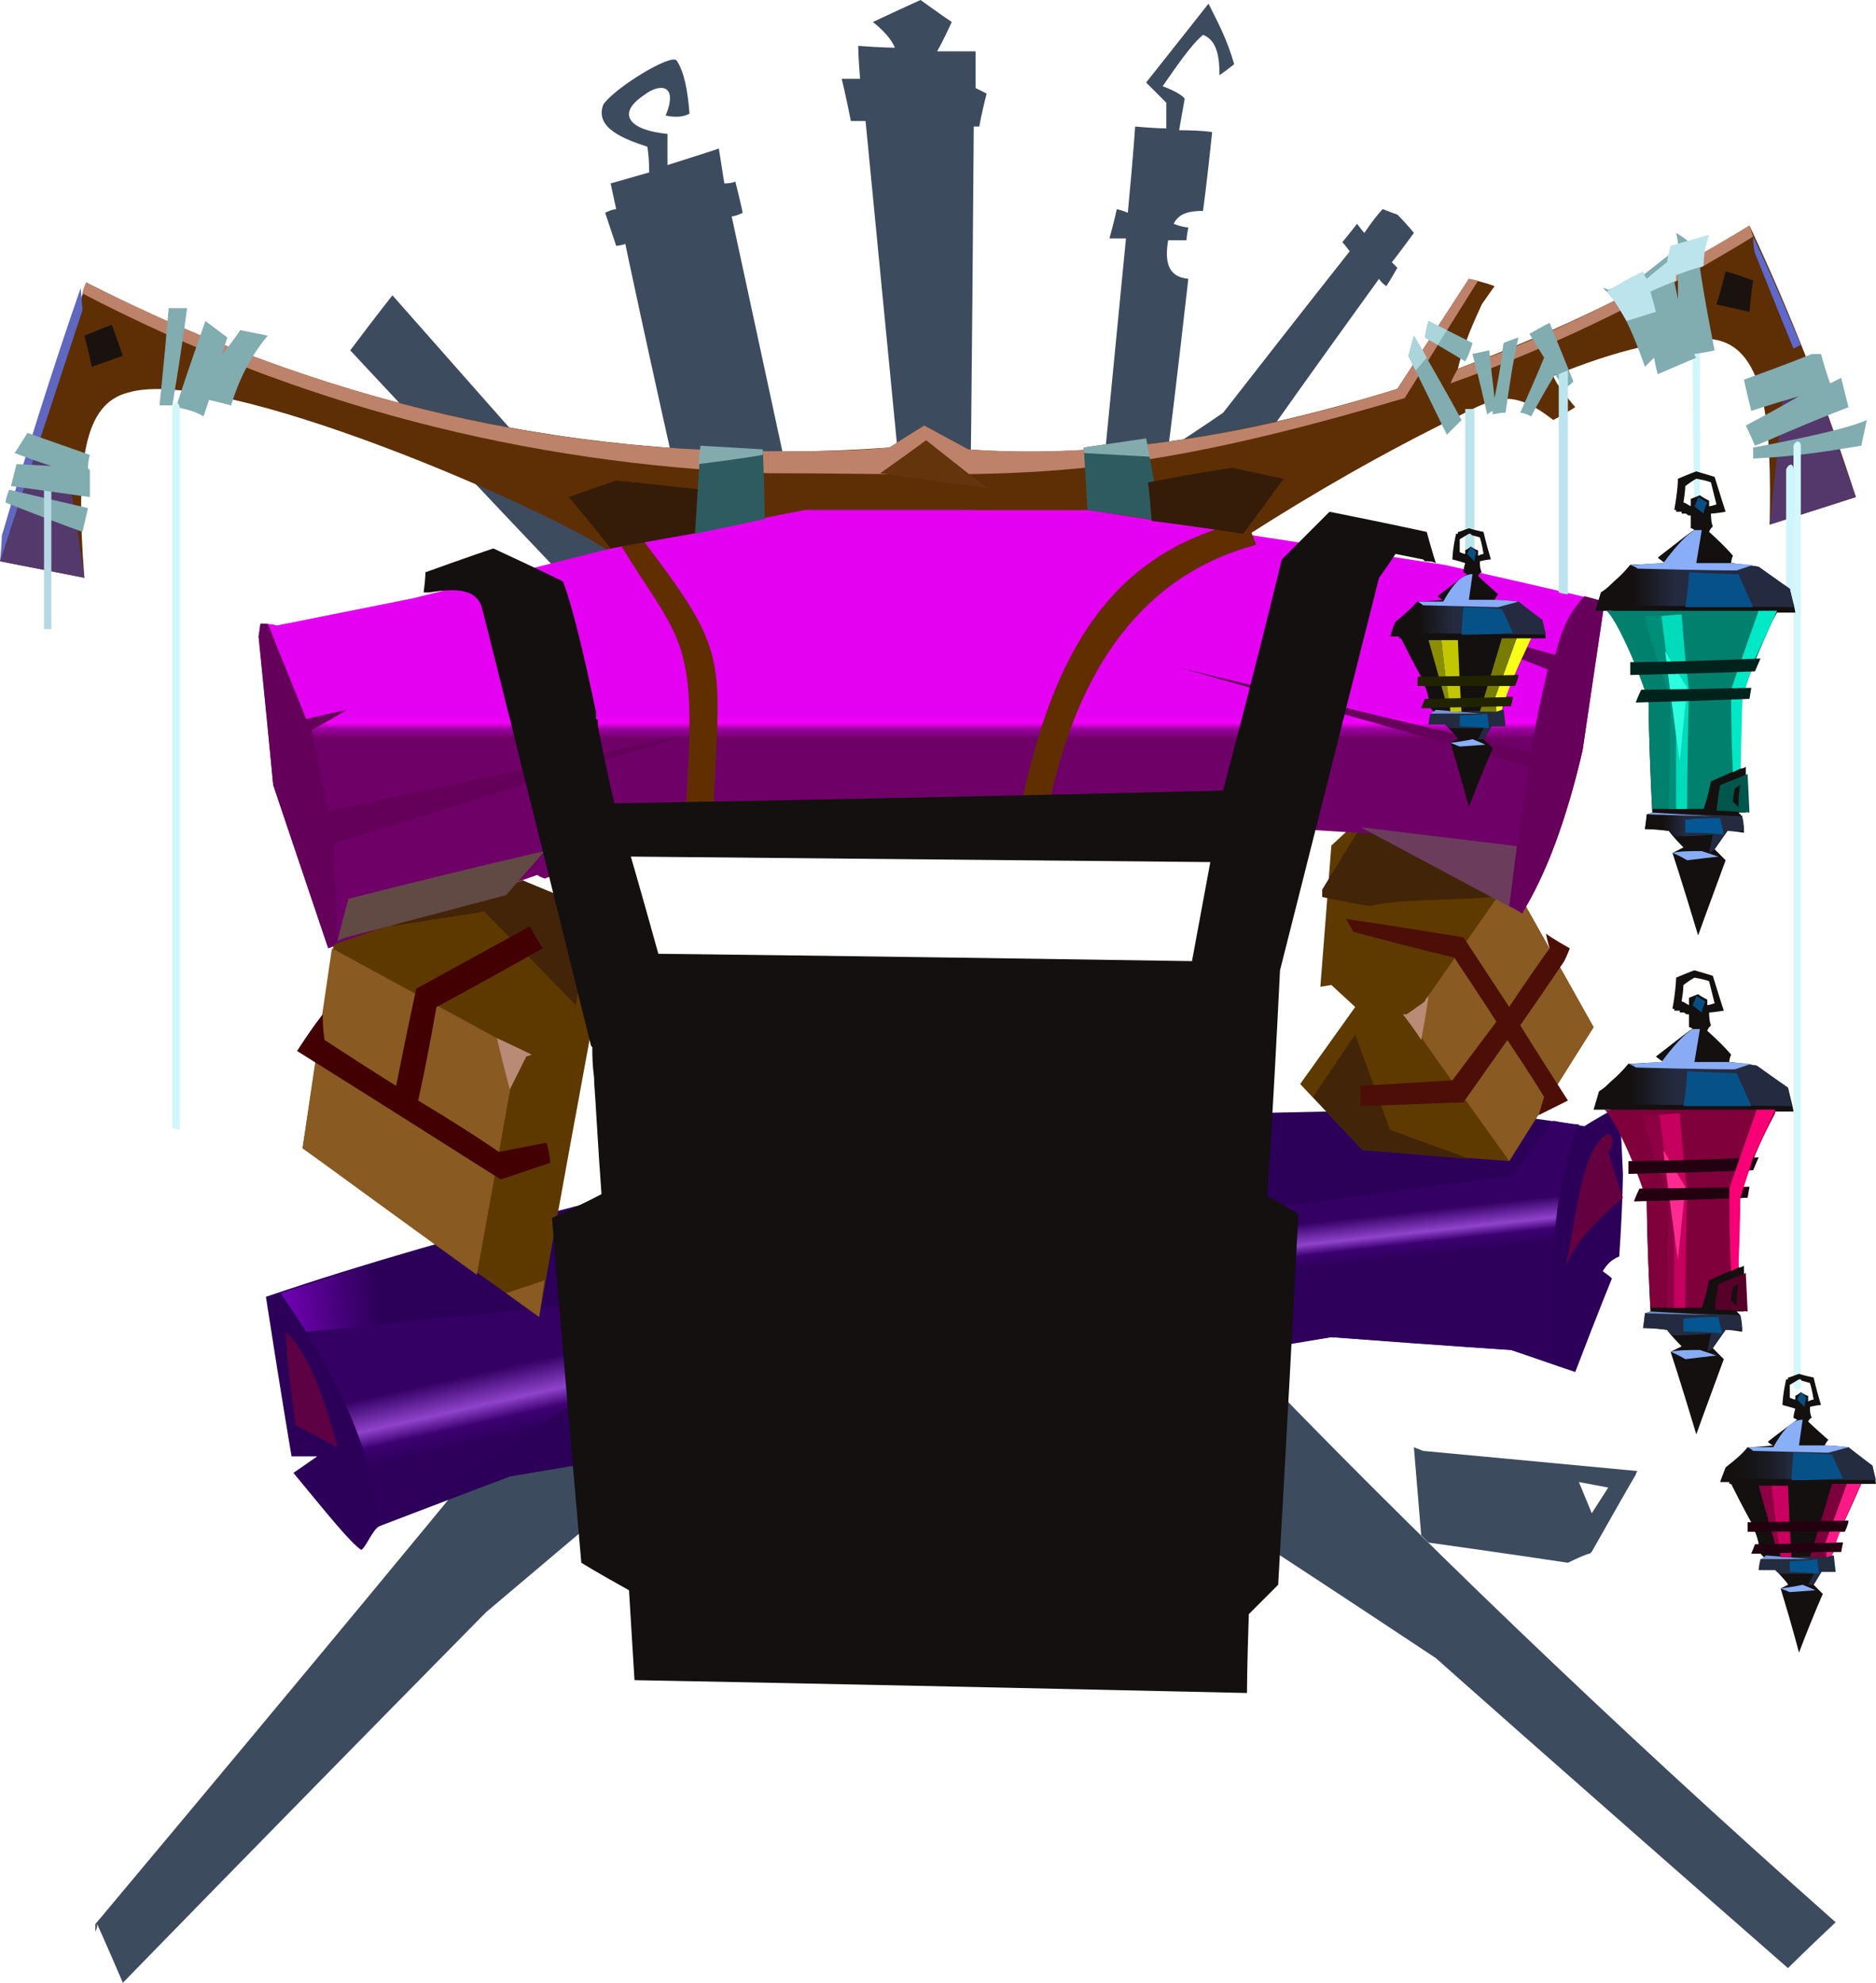 <?xml version="1.0" encoding="UTF-8" standalone="no"?>
<svg
   width="1023"
   height="1081"
   viewBox="0 0 1023 1081"
   version="1.1"
   id="svg244"
   sodipodi:docname="cb-layer-0224.svg"
   xmlns:inkscape="http://www.inkscape.org/namespaces/inkscape"
   xmlns:sodipodi="http://sodipodi.sourceforge.net/DTD/sodipodi-0.dtd"
   xmlns:xlink="http://www.w3.org/1999/xlink"
   xmlns="http://www.w3.org/2000/svg"
   xmlns:svg="http://www.w3.org/2000/svg">
  <sodipodi:namedview
     id="namedview246"
     pagecolor="#ffffff"
     bordercolor="#666666"
     borderopacity="1.0"
     inkscape:pageshadow="2"
     inkscape:pageopacity="0.0"
     inkscape:pagecheckerboard="0" />
  <defs
     id="defs66">
    <linearGradient
       x1="199.49"
       y1="1025.389"
       x2="224.328"
       y2="1083.936"
       id="id-70201"
       gradientTransform="scale(1.375,0.727)"
       gradientUnits="userSpaceOnUse">
      <stop
         stop-color="#340064"
         offset="0%"
         id="stop2" />
      <stop
         stop-color="#8F43CB"
         offset="36%"
         id="stop4" />
      <stop
         stop-color="#3C0070"
         offset="55%"
         id="stop6" />
      <stop
         stop-color="#2E005C"
         offset="75%"
         id="stop8" />
      <stop
         stop-color="#2E005C"
         offset="100%"
         id="stop10" />
    </linearGradient>
    <linearGradient
       x1="169.266"
       y1="864.439"
       x2="129.707"
       y2="867.516"
       id="id-70202"
       gradientTransform="scale(1.221,0.819)"
       gradientUnits="userSpaceOnUse">
      <stop
         stop-color="#60019D"
         offset="0%"
         stop-opacity="0"
         id="stop13" />
      <stop
         stop-color="#6C01AD"
         offset="100%"
         id="stop15" />
    </linearGradient>
    <linearGradient
       x1="468.222"
       y1="983.251"
       x2="478.945"
       y2="1028.286"
       id="id-70203"
       gradientTransform="scale(1.469,0.681)"
       gradientUnits="userSpaceOnUse">
      <stop
         stop-color="#340064"
         offset="0%"
         id="stop18" />
      <stop
         stop-color="#8F43CB"
         offset="36%"
         id="stop20" />
      <stop
         stop-color="#3C0070"
         offset="54%"
         id="stop22" />
      <stop
         stop-color="#2E005C"
         offset="75%"
         id="stop24" />
      <stop
         stop-color="#2E005C"
         offset="100%"
         id="stop26" />
    </linearGradient>
    <linearGradient
       x1="289.878"
       y1="684.039"
       x2="289.878"
       y2="704.981"
       id="id-70204"
       gradientTransform="scale(1.752,0.571)"
       gradientUnits="userSpaceOnUse">
      <stop
         stop-color="#E400F0"
         offset="0%"
         id="stop29" />
      <stop
         stop-color="#F300F8"
         offset="29%"
         id="stop31" />
      <stop
         stop-color="#9C009D"
         offset="57%"
         id="stop33" />
      <stop
         stop-color="#850084"
         offset="81%"
         id="stop35" />
      <stop
         stop-color="#6F0067"
         offset="100%"
         id="stop37" />
    </linearGradient>
    <linearGradient
       x1="16.017"
       y1="105.852"
       x2="7.462"
       y2="105.852"
       id="id-70205"
       gradientTransform="scale(2.16,0.463)"
       gradientUnits="userSpaceOnUse">
      <stop
         stop-color="#242B40"
         offset="0%"
         id="stop40" />
      <stop
         stop-color="#141010"
         offset="100%"
         id="stop42" />
    </linearGradient>
    <linearGradient
       x1="18.35"
       y1="105.852"
       x2="0.463"
       y2="105.852"
       id="id-70206"
       gradientTransform="scale(2.16,0.463)"
       gradientUnits="userSpaceOnUse">
      <stop
         stop-color="#242C40"
         offset="0%"
         id="stop45" />
      <stop
         stop-color="#13100F"
         offset="100%"
         stop-opacity="0"
         id="stop47" />
    </linearGradient>
    <linearGradient
       x1="31.021"
       y1="308.64"
       x2="23.438"
       y2="308.64"
       id="id-70207"
       gradientTransform="scale(1.567,0.638)"
       gradientUnits="userSpaceOnUse">
      <stop
         stop-color="#242B40"
         offset="0%"
         id="stop50" />
      <stop
         stop-color="#141010"
         offset="100%"
         id="stop52" />
    </linearGradient>
    <linearGradient
       x1="0.4"
       y1="0.5"
       x2="0.18"
       y2="0.5"
       id="id-70208">
      <stop
         stop-color="#242B40"
         offset="0%"
         id="stop55" />
      <stop
         stop-color="#141010"
         offset="100%"
         id="stop57" />
    </linearGradient>
    <linearGradient
       x1="0.4"
       y1="0.5"
       x2="0.18"
       y2="0.5"
       id="linearGradient64">
      <stop
         stop-color="#242B40"
         offset="0%"
         id="stop60" />
      <stop
         stop-color="#141010"
         offset="100%"
         id="stop62" />
    </linearGradient>
    <linearGradient
       inkscape:collect="always"
       xlink:href="#id-70208"
       id="linearGradient248"
       x1="20.744"
       y1="130.912"
       x2="9.595"
       y2="130.912"
       gradientTransform="scale(2.111,0.474)"
       gradientUnits="userSpaceOnUse" />
    <linearGradient
       inkscape:collect="always"
       xlink:href="#id-70208"
       id="linearGradient250"
       x1="20.744"
       y1="130.912"
       x2="9.595"
       y2="130.912"
       gradientTransform="scale(2.111,0.474)"
       gradientUnits="userSpaceOnUse" />
  </defs>
  <g
     id="id-70210">
    <path
       d="m 67,1081 c -9,-21 -14,-32 -14,-32 0,3 -1,4 -1,4 0,-3 0,-4 0,-4 129,-154 193,-232 193,-232 23,-10 34,-15 34,-15 264,-44 397,-65 397,-65 91,95 203,203 325,311 -17,16 -26,25 -26,25 C 847,961 783,904 783,904 694,845 649,816 649,816 445,806 342,801 342,801 c -10,20 -15,29 -15,29 -3,0 -4,0 -4,0 l -58,49 C 133,1013 67,1081 67,1081 Z"
       fill="#3d4b5f"
       id="id-70211" />
    <path
       d="m 197,845 c 3,-2 6,-11 10,-13 47,-18 71,-27 71,-27 299,-51 448,-76 448,-76 65,5 98,7 98,7 23,8 35,12 35,12 13,-34 20,-51 20,-51 -2,-2 -4,-3 -5,-4 2,-3 4,-6 9,-8 2,-30 2,-45 2,-45 -1,-25 -2,-37 -2,-37 -13,7 -19,11 -19,11 -18,-3 -26,-4 -26,-4 -77,-3 -115,-4 -115,-4 -144,3 -216,5 -216,5 -132,31 -253,59 -362,96 9,58 14,87 14,87 9,0 14,0 14,0 l -13,9 c 19,23 31,38 37,42 z"
       fill="#2c0059"
       id="id-70212" />
    <path
       d="m 167,726 c 16,27 35,60 40,106 L 411,703 c -128,11 -209,19 -244,23 z"
       fill="url(#id-70201)"
       id="id-70213"
       style="fill:url(#id-70201)" />
    <path
       d="m 184,789 c -15,-8 -23,-12 -23,-12 -2,-18 -5,-36 -5,-51 11,11 20,32 28,63 z"
       fill="#5d0044"
       id="id-70214" />
    <path
       d="m 167,726 c -9,-14 -14,-21 -14,-21 31,-10 47,-15 47,-15 8,10 7,21 6,32 -26,3 -39,4 -39,4 z"
       fill="url(#id-70202)"
       id="id-70215"
       style="fill:url(#id-70202)" />
    <path
       d="m 861,613 c -16,39 -15,85 -15,130 l -22,-7 -98,-7 c -34,5 -50,8 -50,8 -83,13 -124,20 -124,20 -4,-53 -6,-79 -6,-79 186,-25 279,-37 279,-37 l 22,-30 c 10,2 14,2 14,2 z"
       fill="url(#id-70203)"
       id="id-70216"
       style="fill:url(#id-70203)" />
    <path
       d="m 885,653 c -14,12 -26,24 -31,37 6,-30 9,-65 23,-72 3,1 3,7 0,10 5,17 8,25 8,25 z"
       fill="#64003f"
       id="id-70217" />
    <path
       d="m 771,789 5,2 117,11 c 0,0 -1,1 -1,2 v 0 c -3,5 -11,19 -24,42 0,0 0,0 0,0 l -1,1 c -1,0 -6,2 -12,5 0,0 -26,-4 -76,-11 v 0 l -4,-4 z m 90,19 7,17 9,-14 z"
       fill="#3d4b5f"
       id="id-70218" />
    <path
       d="M 303,310 C 228,231 191,191 191,191 c 15,-20 23,-30 23,-30 82,93 123,139 123,139 26,-5 39,-8 39,-8 -24,-106 -35,-159 -35,-159 -3,1 -5,1 -5,1 -4,-12 -6,-18 -6,-18 4,-2 6,-2 6,-2 -2,-9 -3,-14 -3,-14 14,-4 21,-6 21,-6 0,-9 -1,-14 -1,-14 -12,-4 -29,-10 -24,-23 6,-9 37,-28 40,-24 4,6 6,16 7,29 -4,2 -8,2 -13,1 7,-17 -3,-18 -12,-11 -15,10 -8,19 13,21 0,11 0,17 0,17 19,-6 28,-9 28,-9 2,13 3,19 3,19 4,0 6,-1 6,-1 3,12 4,17 4,17 -4,2 -6,2 -6,2 24,111 36,167 36,167 39,-2 58,-3 58,-3 C 479,138 472,66 472,66 c -5,0 -8,0 -8,0 -3,-15 -5,-23 -5,-23 7,0 10,0 10,0 -1,-12 -1,-18 -1,-18 13,1 20,1 20,1 -2,-5 -7,-10 -12,-14 17,-8 26,-12 26,-12 11,8 17,12 17,12 -5,11 -8,16 -8,16 14,0 21,0 21,0 0,13 0,20 0,20 4,2 6,3 6,3 -3,12 -4,18 -4,18 -2,0 -3,0 -3,0 -1,142 -2,213 -2,213 46,1 70,2 70,2 l 15,-154 c -6,0 -9,0 -9,0 3,-11 4,-16 4,-16 4,1 6,2 6,2 3,-31 4,-47 4,-47 11,1 17,1 17,1 0,-9 0,-14 0,-14 -7,-7 -11,-11 -11,-11 23,-29 34,-43 34,-43 5,10 10,19 14,33 -5,4 -8,6 -8,6 0,-9 -1,-19 -9,-22 -7,6 -15,18 -22,28 8,3 12,6 12,7 -2,11 -3,17 -3,17 12,0 18,1 18,1 -3,29 -5,43 -5,43 -7,0 -13,1 -16,7 5,2 8,2 8,2 -1,5 -1,7 -1,7 -7,0 -10,0 -10,0 -2,12 0,20 11,21 -7,62 -11,93 -11,93 20,-13 30,-20 30,-20 46,-59 69,-88 69,-88 -3,-4 -4,-5 -4,-5 5,-6 8,-10 8,-10 3,4 4,5 4,5 6,-9 10,-13 10,-13 5,2 8,3 8,3 6,6 9,10 9,10 -8,11 -12,16 -12,16 2,2 3,3 3,3 -4,7 -6,10 -6,10 -3,-2 -4,-4 -4,-4 -39,54 -58,81 -58,81 l -92,56 c -199,14 -299,21 -299,21 z"
       fill="#3d4b5f"
       id="id-70219" />
    <path
       d="M 333,301 C 298,277 120,199 70,214 46,220 41,251 46,315 15,309 0,306 0,306 31,205 47,154 47,154 c 139,71 285,101 438,90 13,-8 19,-12 19,-12 16,9 24,13 24,13 66,5 144,-5 234,-33 26,-40 39,-60 39,-60 9,2 14,4 14,4 -5,7 -7,10 -7,10 -5,11 -10,22 -13,35 56,-21 109,-47 159,-78 23,49 42,98 58,148 -31,10 -47,15 -47,15 1,-51 -1,-97 -31,-101 -24,-1 -53,6 -87,20 2,5 7,11 12,17 -8,5 -12,7 -12,7 -23,-18 -32,-12 -52,-2 -41,20 -79,42 -115,65 -231,6 -347,9 -347,9 z"
       fill="#5e2f05"
       id="id-70220" />
    <path
       d="m 47,154 c -2,4 -2,6 -2,6 115,60 240,93 374,98 V 246 C 293,246 169,216 47,154 Z"
       fill="#bd826a"
       id="id-70221" />
    <path
       d="m 419,258 c 129,0 179,9 347,-41 l 40,-64 -5,-1 -39,60 c -82,26 -161,38 -234,33 l -24,-13 c -13,8 -19,12 -19,12 -19,2 -42,2 -66,2 0,8 0,12 0,12 z"
       fill="#be826a"
       id="id-70222" />
    <path
       d="m 480,258 c 17,-12 25,-18 25,-18 l 33,26 c -38,-5 -58,-8 -58,-8 z"
       fill="#64350d"
       id="id-70223" />
    <path
       d="m 795,201 c -3,5 -4,8 -4,8 62,-22 116,-50 165,-80 l -2,-6 c -60,36 -113,62 -159,78 z"
       fill="#bd826a"
       id="id-70224" />
    <polygon
       points="709,591 739,549 726,537 720,538 726,461 740,448 832,494 869,560 823,633 743,627 "
       fill="#5e3a00"
       id="id-70225" />
    <path
       d="m 823,633 c -36,-50 -54,-76 -54,-76 l 49,-70 14,7 37,66 c -31,49 -46,73 -46,73 z"
       fill="#895a22"
       id="id-70226" />
    <polygon
       points="758,616 802,632 743,627 716,598 739,564 "
       fill="#422408"
       id="id-70227" />
    <path
       d="m 742,592 v 11 l 56,-2 24,-34 c 14,21 20,31 20,31 -2,7 -3,10 -3,10 10,-5 16,-8 16,-8 -18,-28 -26,-41 -26,-41 16,-23 24,-35 24,-35 2,-4 3,-7 3,-7 -9,-5 -13,-8 -13,-8 1,5 2,8 2,8 -15,21 -22,32 -22,32 -17,-26 -25,-38 -25,-38 -43,-7 -64,-10 -64,-10 3,5 4,7 4,7 37,10 55,14 55,14 16,24 23,35 23,35 l -24,32 z"
       fill="#4c0e06"
       id="id-70228" />
    <path
       d="m 775,567 c 3,-16 4,-24 4,-24 -2,2 -2,3 -2,3 -7,5 -10,7 -10,7 h -2 c 7,9 10,14 10,14 z"
       fill="#b98b75"
       id="id-70229" />
    <path
       d="m 721,489 c 0,-2 0,-4 0,-4 14,-23 21,-34 21,-34 48,25 72,38 72,38 -21,2 -53,1 -67,5 -18,-3 -26,-5 -26,-5 z"
       fill="#422408"
       id="id-70230" />
    <path
       d="M 830,498 C 781,469 756,455 756,455 593,445 512,439 512,439 c -110,15 -165,22 -165,22 -34,12 -50,18 -50,18 -3,-1 -4,-2 -4,-2 -76,27 -114,40 -114,40 -20,-59 -30,-89 -30,-89 -5,-54 -8,-81 -8,-81 1,-5 1,-7 1,-7 6,0 9,1 9,1 50,-10 75,-15 75,-15 87,-22 131,-33 131,-33 3,0 5,0 5,0 52,-10 77,-15 77,-15 103,0 154,0 154,0 130,20 195,30 195,30 58,13 87,20 87,20 l -12,81 c -8,35 -19,64 -33,89 z"
       fill="url(#id-70204)"
       id="id-70231"
       style="fill:url(#id-70204)" />
    <polygon
       points="830,498 742,451 833,462 "
       fill="#6c3c5c"
       id="id-70232" />
    <path
       d="m 830,498 c -4,-3 -7,-4 -7,-4 3,-22 5,-43 11,-76 -127,-36 -191,-54 -191,-54 128,31 192,46 192,46 2,-14 5,-28 9,-45 -46,-18 -69,-28 -69,-28 48,13 73,20 73,20 3,-10 5,-20 16,-32 l 11,3 -12,81 c -9,39 -20,68 -33,89 z"
       fill="#66005b"
       id="id-70233" />
    <path
       d="m 339,298 c 35,57 43,48 33,166 10,-1 16,-1 16,-1 4,-106 13,-102 -37,-168 -8,2 -12,3 -12,3 z"
       fill="#612e00"
       id="id-70234" />
    <path
       d="m 685,297 c -60,16 -98,65 -114,147 -10,-1 -15,-2 -15,-2 16,-74 42,-140 124,-158 3,8 5,13 5,13 z"
       fill="#612e00"
       id="id-70235" />
    <path
       d="m 333,299 c -15,-19 -23,-28 -23,-28 17,-6 26,-9 26,-9 31,3 46,5 46,5 l 1,23 c -34,6 -50,9 -50,9 z"
       fill="#351c08"
       id="id-70236" />
    <path
       d="m 0,306 c 31,6 46,9 46,9 -6,-42 -10,-64 -10,-64 l -18,-3 z"
       fill="#54396d"
       id="id-70237" />
    <path
       d="M 0,306 C 1,296 1,292 1,292 14,248 28,203 44,157 l 1,12 C 15,260 0,306 0,306 Z"
       fill="#6067bf"
       id="id-70238" />
    <path
       d="m 3,274 c 28,11 42,16 42,16 2,-9 3,-13 3,-13 L 5,267 c -2,5 -2,7 -2,7 z"
       fill="#81acb0"
       id="id-70239" />
    <path
       d="m 28,343 h -4 c 0,0 0,-25 0,-75 -1,-2 3,-4 4,-1 z"
       fill="#b6d7e4"
       id="id-70240" />
    <path
       d="m 6,265 c 29,4 43,6 43,6 0,-10 0,-15 0,-15 -1,0 -1,-1 -1,-1 0,-4 1,-7 1,-7 -23,-8 -34,-12 -34,-12 -5,8 -7,11 -7,11 13,5 20,7 20,7 L 9,253 c -2,8 -3,12 -3,12 z"
       fill="#81acb0"
       id="id-70241" />
    <path
       d="m 46,183 c 3,11 4,17 4,17 11,-4 17,-6 17,-6 l -6,-17 c -10,4 -15,6 -15,6 z"
       fill="#19120e"
       id="id-70242" />
    <path
       d="m 87,221 c 5,0 7,0 7,0 6,-36 8,-53 8,-53 H 92 c -3,35 -5,52 -5,53 z"
       fill="#81acb0"
       id="id-70243" />
    <path
       d="m 112,175 c -11,31 -16,47 -16,47 5,1 10,2 15,5 2,-6 3,-9 3,-9 8,2 12,3 12,3 4,-13 10,-26 20,-38 -10,-2 -15,-3 -15,-3 -6,9 -10,13 -10,13 l 3,-9 c -8,-6 -12,-9 -12,-9 z"
       fill="#81acb0"
       id="id-70244" />
    <path
       d="m 94,222 c 1,-3 3,-4 4,0 0,263 0,394 0,394 l -4,-1 c 0,-262 0,-393 0,-393 z"
       fill="#cff6f9"
       id="id-70245" />
    <path
       d="m 532,278 c 1,-3 1,-4 1,-4 l 60,-7 v 11 c -41,0 -61,0 -61,0 z"
       fill="#5e2f05"
       id="id-70246" />
    <path
       d="m 382,243 c 23,1 34,2 34,2 1,25 1,38 1,38 l -38,8 c 2,-32 3,-48 3,-48 z"
       fill="#2e5b5f"
       id="id-70247" />
    <path
       d="m 381,253 c 24,-3 35,-5 35,-5 v -3 l -34,-2 c -1,7 -1,10 -1,10 z"
       fill="#83abad"
       id="id-70248" />
    <path
       d="m 633,284 c -5,-30 -8,-45 -8,-45 l -34,5 2,34 c 27,4 40,6 40,6 z"
       fill="#2e5b5f"
       id="id-70249" />
    <path
       d="m 591,247 36,2 -2,-10 -34,5 c 0,2 0,3 0,3 z"
       fill="#83abad"
       id="id-70250" />
    <path
       d="m 628,284 c -1,-14 -2,-21 -2,-21 31,-6 46,-8 46,-8 18,4 28,6 28,6 l -22,30 c -33,-5 -50,-7 -50,-7 z"
       fill="#351c08"
       id="id-70251" />
    <path
       d="m 771,183 c 18,31 26,46 26,46 -5,5 -8,8 -8,8 l -21,-43 c 2,-7 3,-11 3,-11 z"
       fill="#81acb0"
       id="id-70252" />
    <path
       d="m 778,195 -6,7 -4,-8 3,-11 c 5,8 7,12 7,12 z"
       fill="#acd5db"
       id="id-70253" />
    <path
       d="m 799,197 c -15,-9 -22,-13 -22,-13 1,-6 2,-9 2,-9 l 24,12 c -2,7 -4,10 -4,10 z"
       fill="#86b1b4"
       id="id-70254" />
    <path
       d="m 784,188 5,-8 -10,-5 -2,9 c 5,3 7,4 7,4 z"
       fill="#abd4db"
       id="id-70255" />
    <path
       d="m 811,226 c -5,-22 -8,-33 -8,-33 6,-1 9,-2 9,-2 2,17 3,26 3,26 4,-20 5,-30 5,-30 5,-2 8,-3 8,-3 -3,13 -5,27 -7,41 -4,0 -7,1 -7,1 v -2 c -2,1 -3,2 -3,2 z"
       fill="#83aeb0"
       id="id-70256" />
    <path
       d="m 805,203 8,-4 -1,-8 -9,2 c 2,7 2,10 2,10 z"
       fill="#81acb0"
       id="id-70257" />
    <path
       d="m 819,195 7,-4 2,-7 -8,3 c -1,5 -1,8 -1,8 z"
       fill="#81acb0"
       id="id-70258" />
    <path
       d="m 835,227 c -4,-2 -6,-2 -6,-2 9,-20 13,-30 13,-30 l -8,-13 c 7,-4 11,-6 11,-6 9,22 13,32 13,32 -3,3 -5,4 -5,4 l -5,-8 c -9,15 -13,23 -13,23 z"
       fill="#81acb0"
       id="id-70259" />
    <path
       d="m 799,223 c 0,51 0,77 0,77 3,0 5,0 5,0 v -77 c -4,0 -5,0 -5,0 z"
       fill="#bce4ec"
       id="id-70260" />
    <path
       d="m 850,204 c 0,79 0,119 0,119 3,1 5,1 5,1 V 202 c -3,1 -5,2 -5,2 z"
       fill="#bce4ec"
       id="id-70261" />
    <path
       d="m 923,185 c 0,58 1,87 1,87 2,0 3,-1 3,-1 v -86 c -3,0 -4,0 -4,0 z"
       fill="#cff7fb"
       id="id-70262" />
    <path
       d="m 896,150 -19,8 c -2,-1 -3,-1 -3,-1 7,6 14,17 23,43 3,-3 5,-5 5,-5 1,6 2,9 2,9 14,-6 21,-9 21,-9 -1,-1 -1,-2 -1,-2 7,-1 11,-2 11,-2 -6,-30 -8,-45 -8,-45 -5,-10 -7,-15 -7,-15 -4,-3 -6,-4 -6,-4 1,4 1,6 1,6 0,20 0,30 0,30 l -5,-24 z"
       fill="#81acb0"
       id="id-70263" />
    <path
       d="m 956,153 c -10,-4 -15,-5 -15,-5 -3,12 -5,18 -5,18 l 18,4 c 1,-11 2,-17 2,-17 z"
       fill="#19120e"
       id="id-70264" />
    <path
       d="m 876,159 c 13,-8 20,-11 20,-11 1,3 2,4 2,4 7,-6 11,-9 11,-9 1,-6 2,-9 2,-9 14,-4 21,-6 21,-6 -2,6 -3,11 -3,17 -10,3 -15,5 -15,5 0,2 0,3 0,3 -10,4 -14,6 -14,6 2,7 3,11 3,11 l -16,5 c -6,-10 -9,-15 -11,-16 z"
       fill="#bce4ec"
       id="id-70265" />
    <path
       d="m 956,129 c 0,6 1,9 1,9 14,35 21,52 21,52 l 4,-2 c -13,-31 -22,-51 -26,-59 z"
       fill="#5f69cb"
       id="id-70266" />
    <path
       d="m 965,286 c 5,-45 7,-67 7,-67 l 19,-9 c 7,20 14,41 21,61 -31,10 -47,15 -47,15 z"
       fill="#54386b"
       id="id-70267" />
    <path
       d="m 957,243 c -3,-7 -5,-11 -5,-11 19,-10 29,-16 29,-16 -17,5 -26,8 -26,8 -3,-12 -4,-17 -4,-17 25,-9 37,-14 37,-14 3,0 5,0 5,0 3,11 5,16 5,16 4,-2 6,-3 6,-3 l 4,16 c -26,10 -43,18 -51,21 z"
       fill="#81acb0"
       id="id-70268" />
    <path
       d="m 1018,229 c -2,9 -3,14 -3,14 -18,3 -37,6 -59,7 v -6 c 32,-6 53,-11 62,-15 z"
       fill="#81acb0"
       id="id-70269" />
    <path
       d="m 974,256 c 1,-3 4,-4 4,0 0,48 0,72 0,72 l -4,-5 c 0,-45 0,-67 0,-67 z"
       fill="#cff7fb"
       id="id-70270" />
    <path
       d="m 978,243 c 1,-3 4,-3 4,0 0,342 0,513 0,513 0,2 -3,2 -4,0 0,-342 0,-513 0,-513 z"
       fill="#d3f7fa"
       id="id-70271" />
    <g
       transform="translate(758,288)"
       id="id-70272">
      <path
         d="m 43,0 c 0,0 3,1 8,2 0,0 1,5 4,15 0,0 -2,0 -6,1 0,0 0,0 0,1 v 0 c 0,1 0,3 1,5 0,0 -1,0 -2,2 0,0 3,3 11,10 0,0 0,0 0,0 v 0 c 0,0 -1,1 -2,3 0,0 4,0 13,1 0,0 4,4 13,10 v 0 0 c 0,0 1,4 2,10 v 0 0 c 0,0 0,0 0,0 v 0 c 0,0 0,0 0,0 v 0 c -1,0 -4,0 -8,0 0,0 -3,7 -9,20 v 0 0 c 0,0 1,0 2,0 0,0 0,2 -2,6 v 0 h -3 l -2,6 v 0 0 c 0,0 0,0 0,0 v 0 c 1,0 2,0 4,0 0,0 -1,2 -1,5 v 0 h -4 l -11,18 c 0,0 1,1 5,5 0,0 -5,11 -13,32 0,0 -3,-12 -10,-35 v 0 l 4,-2 v 0 0 c 0,-1 -5,-6 -15,-17 0,0 0,0 0,0 v 0 c 0,0 -2,0 -5,0 0,0 1,-1 2,-5 0,0 1,0 2,0 0,0 0,-2 -2,-7 v 0 0 c 0,0 -2,0 -4,0 v 0 0 c 0,0 0,-2 0,-5 0,0 1,0 2,0 0,0 -4,-7 -11,-21 0,0 -1,0 -1,0 v -1 c -1,0 -3,0 -5,0 0,0 0,0 0,0 v 0 c 0,0 1,-3 3,-8 5,-4 9,-7 12,-11 v 0 0 c 1,0 5,0 14,-1 0,0 -1,0 -3,-2 0,0 5,-4 16,-12 0,0 0,0 -2,-1 0,0 0,-2 1,-5 0,0 -3,-1 -7,-2 0,0 0,-5 2,-14 0,0 0,0 1,0 V 2 c 1,0 3,-1 6,-2 z m 0,3 -5,3 c 0,5 0,7 0,7 2,1 3,1 3,1 0,-1 0,-2 0,-2 v 0 0 c 2,-1 3,-2 3,-2 3,2 4,2 4,2 0,2 0,3 0,3 2,-1 3,-1 3,-1 C 50,8 49,5 49,5 46,4 44,4 44,3 h -1 c 0,0 0,0 0,0 z"
         fill="#13100f"
         id="path129" />
      <path
         d="m 33,117 c 8,-1 12,-2 12,-2 5,2 7,3 7,3 l -14,1 z"
         fill="#8baffa"
         id="id-70274" />
      <path
         d="m 22,101 c -1,4 -1,6 -1,6 6,0 9,0 9,0 2,2 3,2 3,2 12,0 18,0 18,0 l -3,6 c 2,0 3,0 3,0 3,-5 4,-7 4,-7 6,0 8,0 8,0 l -1,-9 c -27,1 -40,2 -40,2 z"
         fill="#242b40"
         id="id-70275" />
      <path
         d="m 22,101 c 2,-1 3,-2 3,-2 l 24,2 c -18,0 -27,0 -27,0 z"
         fill="#7897da"
         id="id-70276" />
      <path
         d="m 38,108 c 0,-4 0,-6 0,-6 10,0 15,-1 15,-1 l 1,8 c -10,-1 -16,-1 -16,-1 z"
         fill="#035692"
         id="id-70277" />
      <path
         d="m 28,61 c 6,0 9,0 9,0 1,26 2,39 2,39 H 33 C 29,74 28,61 28,61 Z"
         fill="#c2c800"
         id="id-70278" />
      <path
         d="m 77,60 c -5,0 -8,0 -8,0 -8,22 -12,33 -12,33 1,4 1,7 1,7 l 3,-1 C 64,88 70,75 77,60 Z"
         fill="#f9ff19"
         id="id-70279" />
      <path
         d="m 28,61 c -5,0 -7,0 -7,0 l 9,32 h 2 C 29,72 28,61 28,61 Z"
         fill="#8a8e00"
         id="id-70280" />
      <path
         d="M 1,57 85,58 83,50 70,40 H 15 C 11,44 7,48 3,51 1,55 1,57 1,57 Z"
         fill="url(#id-70205)"
         id="id-70281"
         style="fill:url(#id-70205)" />
      <path
         d="m 40,43 c -1,10 -1,15 -1,15 18,0 28,-1 28,-1 L 61,44 C 47,43 40,43 40,43 Z"
         fill="#075189"
         id="id-70282" />
      <path
         d="m 15,40 c 2,1 3,2 3,2 l 41,1 11,-3 C 62,39 57,39 57,39 48,39 43,39 43,39 l 2,-14 c -6,0 -11,6 -16,15 -9,0 -14,0 -14,0 z"
         fill="#88acf6"
         id="id-70283" />
      <path
         d="m 46,18 -4,-4 c 1,-2 2,-4 2,-4 l 3,3 c -1,4 -1,5 -1,5 z"
         fill="#084e84"
         id="id-70284" />
      <path
         d="m 69,60 c -5,0 -8,0 -8,0 l -12,40 h 9 c 0,-1 0,-4 -1,-7 8,-22 12,-33 12,-33 z"
         fill="#787c00"
         id="id-70285" />
      <polygon
         points="66,97 17,98 19,93 67,92 "
         fill="#212200"
         id="id-70286" />
      <polygon
         points="70,80 15,81 15,86 68,86 "
         fill="#212200"
         id="id-70287" />
    </g>
    <g
       transform="translate(938,749)"
       id="id-70288">
      <path
         d="m 43,0 c 0,0 3,1 8,2 0,0 1,5 4,15 0,0 -2,0 -6,1 0,0 0,0 0,1 v 0 c 0,1 0,3 1,5 0,0 -1,0 -2,2 0,0 3,3 11,10 0,0 0,0 0,0 v 0 c 0,0 -1,1 -2,3 0,0 4,0 13,1 0,0 4,4 13,10 v 0 0 c 0,0 1,4 2,10 v 0 0 c 0,0 0,0 0,0 v 0 c 0,0 0,0 0,0 v 0 c -1,0 -4,0 -8,0 0,0 -3,7 -9,20 v 0 0 c 0,0 1,0 2,0 0,0 0,2 -2,6 v 0 h -3 l -2,6 v 0 0 c 0,0 0,0 0,0 v 0 c 1,0 2,0 4,0 0,0 -1,2 -1,5 v 0 h -4 l -11,18 c 0,0 1,1 5,5 0,0 -5,11 -13,32 0,0 -3,-12 -10,-35 v 0 l 4,-2 v 0 0 c 0,-1 -5,-6 -15,-17 0,0 0,0 0,0 v 0 c 0,0 -2,0 -5,0 0,0 1,-1 2,-5 0,0 1,0 2,0 0,0 0,-2 -2,-7 v 0 0 c 0,0 -2,0 -4,0 v 0 0 c 0,0 0,-2 0,-5 0,0 1,0 2,0 0,0 -4,-7 -11,-21 0,0 -1,0 -1,0 v -1 c -1,0 -3,0 -5,0 0,0 0,0 0,0 v 0 c 0,0 1,-3 3,-8 5,-4 9,-7 12,-11 v 0 0 c 1,0 5,0 14,-1 0,0 -1,0 -3,-2 0,0 5,-4 16,-12 0,0 0,0 -2,-1 0,0 0,-2 1,-5 0,0 -3,-1 -7,-2 0,0 0,-5 2,-14 0,0 0,0 1,0 V 2 c 1,0 3,-1 6,-2 z m 0,3 -5,3 c 0,5 0,7 0,7 2,1 3,1 3,1 0,-1 0,-2 0,-2 v 0 0 c 2,-1 3,-2 3,-2 3,2 4,2 4,2 0,2 0,3 0,3 2,-1 3,-1 3,-1 C 50,8 49,5 49,5 46,4 44,4 44,3 h -1 c 0,0 0,0 0,0 z"
         fill="#13100f"
         id="path146" />
      <path
         d="m 33,117 c 8,-1 12,-2 12,-2 5,2 7,3 7,3 l -14,1 z"
         fill="#8aaef7"
         id="path148" />
      <path
         d="m 22,101 c -1,4 -1,6 -1,6 6,0 9,0 9,0 2,2 3,2 3,2 12,0 18,0 18,0 l -3,6 c 2,0 3,0 3,0 3,-5 4,-7 4,-7 6,0 8,0 8,0 l -1,-9 c -27,1 -40,2 -40,2 z"
         fill="#242c40"
         id="path150" />
      <path
         d="m 38,108 c 0,-4 0,-6 0,-6 10,0 15,-1 15,-1 l 1,8 c -10,-1 -16,-1 -16,-1 z"
         fill="#03548f"
         id="path152" />
      <path
         d="m 22,101 c 2,-1 3,-2 3,-2 l 24,2 c -18,0 -27,0 -27,0 z"
         fill="#7b9adc"
         id="path154" />
      <path
         d="m 28,61 c 6,0 9,0 9,0 1,26 2,39 2,39 H 33 C 29,74 28,61 28,61 Z"
         fill="#c9005f"
         id="path156" />
      <path
         d="m 77,60 c -5,0 -8,0 -8,0 -8,22 -12,33 -12,33 1,4 1,7 1,7 l 3,-1 C 64,88 70,75 77,60 Z"
         fill="#ff1987"
         id="path158" />
      <path
         d="m 28,61 c -5,0 -7,0 -7,0 l 9,32 h 2 C 29,72 28,61 28,61 Z"
         fill="#8e0044"
         id="path160" />
      <path
         d="M 1,57 85,58 83,50 70,40 H 15 C 11,44 7,48 3,51 1,55 1,57 1,57 Z"
         fill="url(#id-70206)"
         id="path162"
         style="fill:url(#id-70206)" />
      <path
         d="m 40,43 c -1,10 -1,15 -1,15 18,0 28,-1 28,-1 L 61,44 C 47,43 40,43 40,43 Z"
         fill="#075189"
         id="path164" />
      <path
         d="m 15,40 c 2,1 3,2 3,2 l 41,1 11,-3 C 62,39 57,39 57,39 48,39 43,39 43,39 l 2,-14 c -6,0 -11,6 -16,15 -9,0 -14,0 -14,0 z"
         fill="#89aff7"
         id="path166" />
      <path
         d="m 46,18 -4,-4 c 1,-2 2,-4 2,-4 l 3,3 c -1,4 -1,5 -1,5 z"
         fill="#084e83"
         id="path168" />
      <path
         d="m 69,60 c -5,0 -8,0 -8,0 l -12,40 h 9 c 0,-1 0,-4 -1,-7 8,-22 12,-33 12,-33 z"
         fill="#7c003b"
         id="path170" />
      <polygon
         points="66,97 17,98 19,93 67,92 "
         fill="#230010"
         id="polygon172" />
      <polygon
         points="70,80 15,81 15,86 68,86 "
         fill="#230010"
         id="polygon174" />
    </g>
    <g
       transform="translate(870,257)"
       id="id-70304">
      <path
         d="m 55,0 c 7,2 10,3 10,3 4,13 6,19 6,19 -6,1 -8,1 -8,1 0,5 1,7 1,7 -2,2 -2,3 -2,3 9,8 13,13 13,13 -1,2 -1,4 -1,4 10,1 15,2 15,2 11,8 17,12 17,12 2,8 3,12 3,13 v 0 0 c -6,0 -10,0 -10,0 v 0 0 c -8,14 -15,30 -20,47 0,25 0,37 0,38 v 0 0 c 2,0 3,-1 3,-1 0,15 0,23 0,25 v 0 c 0,0 0,0 0,0 v 0 0 c -3,0 -4,0 -4,0 1,1 2,2 2,2 1,4 1,7 1,8 v 0 c 0,1 0,1 0,1 -6,-1 -9,-1 -9,-1 -5,7 -7,10 -7,10 l 6,6 c -10,27 -15,41 -15,41 -9,-30 -14,-45 -14,-45 2,-1 4,-2 6,-3 -6,-6 -8,-9 -8,-9 -8,-1 -13,-1 -13,-1 1,-5 1,-8 1,-8 2,0 3,-1 3,-1 C 29,146 29,126 29,126 26,112 19,96 9,76 3,76 0,76 0,76 v 0 c 0,0 0,0 0,0 2,-7 3,-10 3,-10 2,-1 3,-2 4,-3 l 1,-1 c 3,-3 6,-5 11,-11 12,0 18,-1 19,-1 v 0 0 C 35,48 34,47 34,47 47,37 53,32 54,32 v 0 c 0,0 0,0 0,0 -1,-1 -2,-1 -2,-1 v -1 0 c 0,-3 0,-5 0,-6 v 0 0 h -1 c -1,0 -1,-1 -2,-1 h -1 c 0,0 -1,0 -1,0 v -1 c -1,0 -1,0 -1,0 h -1 c 0,0 0,0 0,0 v 0 c -1,0 -1,0 -1,0 v 0 c 0,0 0,0 0,0 v -1 c -1,0 -1,0 -1,0 C 45,10 45,4 45,4 52,1 55,0 55,0 Z m 0,4 c 0,0 -2,1 -6,4 0,0 0,3 -1,9 v 0 0 c 1,0 2,1 4,2 0,0 0,-2 0,-4 v 0 l 5,-2 c 0,0 1,1 5,3 0,0 0,1 0,3 0,0 1,0 4,-1 0,0 -1,-4 -3,-12 0,0 -2,-1 -8,-2 z"
         fill="#13100f"
         id="path177" />
      <path
         d="m 42,208 c 4,-1 10,-1 16,-1 6,2 9,3 9,3 l -17,2 c -5,-3 -8,-4 -8,-4 z"
         fill="#89adf5"
         id="id-70306" />
      <path
         d="m 27,195 c 9,0 13,1 13,1 2,2 3,3 3,3 14,0 21,-1 21,-1 l -2,10 3,-2 7,-10 h 9 l -1,-8 -49,-2 -3,1 z"
         fill="url(#id-70207)"
         id="id-70307"
         style="fill:url(#id-70207)" />
      <path
         d="m 28,187 35,1 -32,-2 c -2,1 -3,1 -3,1 z"
         fill="#81a2e7"
         id="id-70308" />
      <path
         d="m 49,190 c 0,5 0,7 0,7 14,0 21,1 21,1 l -2,-9 c -13,0 -19,1 -19,1 z"
         fill="#035794"
         id="id-70309" />
      <path
         d="m 83,165 1,21 c -12,-1 -18,-1 -18,-1 1,-9 2,-14 2,-14 10,-4 15,-6 15,-6 z m -4,6 c -2,1 -3,2 -3,2 -1,5 -1,7 -1,7 l 3,3 c 0,-8 1,-12 1,-12 z"
         fill="#00564a"
         id="path183" />
      <path
         d="M 59,184 H 31 C 29,145 29,126 29,126 23,106 11,80 6,76 c 62,0 93,0 93,0 -9,20 -16,36 -19,48 -1,25 -1,38 -1,38 l -16,7 c -2,10 -4,15 -4,15 z"
         fill="#00806d"
         id="id-70311" />
      <path
         d="m 27,79 c 8,0 12,-1 12,-1 6,32 9,47 9,47 0,39 0,59 0,59 -5,0 -8,0 -8,0 l 1,-60 C 34,104 29,89 27,79 Z"
         fill="#008e79"
         id="id-70312" />
      <path
         d="m 36,79 c 7,-1 11,-1 11,-1 2,27 4,41 4,41 -1,43 -1,65 -1,65 -4,0 -6,0 -6,0 V 144 C 39,101 36,79 36,79 Z"
         fill="#00dbbb"
         id="id-70313" />
      <path
         d="m 38,98 c 5,40 8,60 8,60 l 4,-40 C 42,105 38,98 38,98 Z"
         fill="#2bffe0"
         id="id-70314" />
      <path
         d="m 99,76 c -7,0 -10,0 -10,0 -10,28 -15,43 -15,43 0,30 1,45 1,45 l 4,-2 c 1,-25 1,-38 1,-38 l 7,-22 C 95,85 99,76 99,76 Z"
         fill="#00e8c6"
         id="id-70315" />
      <path
         d="m 19,104 c 0,4 0,7 0,7 46,-1 68,-2 68,-2 l 3,-7 c -47,2 -71,2 -71,2 z"
         fill="#00221d"
         id="id-70316" />
      <path
         d="m 25,119 c -2,4 -3,7 -3,7 41,-1 62,-2 62,-2 l 1,-6 c -40,1 -60,1 -60,1 z"
         fill="#00221d"
         id="id-70317" />
      <path
         d="M 1,73 108,74 106,64 89,52 74,50 H 38 L 19,51 C 14,57 9,62 3,66 2,71 1,73 1,73 Z"
         fill="url(#id-70208)"
         id="id-70318"
         style="fill:url(#linearGradient248)" />
      <path
         d="m 49,74 c 2,-12 2,-19 2,-19 18,1 27,1 27,1 l 8,18 c -25,0 -37,0 -37,0 z"
         fill="#065189"
         id="id-70319" />
      <path
         d="m 37,50 c -6,0 -12,1 -18,1 3,1 4,2 4,2 36,1 54,1 54,1 l 9,-3 -12,-1 c -9,0 -15,0 -19,0 L 58,32 H 54 C 49,35 43,42 37,50 Z"
         fill="#89adf6"
         id="path194" />
      <path
         d="m 59,23 c -4,-3 -5,-4 -5,-4 2,-4 2,-5 2,-5 l 5,3 c -2,4 -2,6 -2,6 z"
         fill="#084e84"
         id="id-70321" />
    </g>
    <g
       transform="translate(869,529)"
       id="id-70322">
      <path
         d="m 55,0 c 7,2 10,3 10,3 4,13 6,19 6,19 -6,1 -8,1 -8,1 0,5 1,7 1,7 -2,2 -2,3 -2,3 9,8 13,13 13,13 -1,2 -1,4 -1,4 10,1 15,2 15,2 11,8 17,12 17,12 2,8 3,12 3,13 v 0 0 c -6,0 -10,0 -10,0 v 0 0 c -8,14 -15,30 -20,47 0,25 0,37 0,38 v 0 0 c 2,0 3,-1 3,-1 0,15 0,23 0,25 v 0 c 0,0 0,0 0,0 v 0 0 c -3,0 -4,0 -4,0 1,1 2,2 2,2 1,4 1,7 1,8 v 0 c 0,1 0,1 0,1 -6,-1 -9,-1 -9,-1 -5,7 -7,10 -7,10 l 6,6 c -10,27 -15,41 -15,41 -9,-30 -14,-45 -14,-45 2,-1 4,-2 6,-3 -6,-6 -8,-9 -8,-9 -8,-1 -13,-1 -13,-1 1,-5 1,-8 1,-8 2,0 3,-1 3,-1 C 29,146 29,126 29,126 26,112 19,96 9,76 3,76 0,76 0,76 v 0 c 0,0 0,0 0,0 2,-7 3,-10 3,-10 2,-1 3,-2 4,-3 l 1,-1 c 3,-3 6,-5 11,-11 12,0 18,-1 19,-1 v 0 0 C 35,48 34,47 34,47 47,37 53,32 54,32 v 0 c 0,0 0,0 0,0 -1,-1 -2,-1 -2,-1 v -1 0 c 0,-3 0,-5 0,-6 v 0 0 h -1 c -1,0 -1,-1 -2,-1 h -1 c 0,0 -1,0 -1,0 v -1 c -1,0 -1,0 -1,0 h -1 c 0,0 0,0 0,0 v 0 c -1,0 -1,0 -1,0 v 0 c 0,0 0,0 0,0 v -1 c -1,0 -1,0 -1,0 C 45,10 45,4 45,4 52,1 55,0 55,0 Z m 0,4 c 0,0 -2,1 -6,4 0,0 0,3 -1,9 v 0 0 c 1,0 2,1 4,2 0,0 0,-2 0,-4 v 0 l 5,-2 c 0,0 1,1 5,3 0,0 0,1 0,3 0,0 1,0 4,-1 0,0 -1,-4 -3,-12 0,0 -2,-1 -8,-2 z"
         fill="#13100f"
         id="path198" />
      <path
         d="m 42,208 c 4,-1 10,-1 16,-1 6,2 9,3 9,3 l -17,2 c -5,-3 -8,-4 -8,-4 z"
         fill="#89adf5"
         id="path200" />
      <path
         d="m 27,195 c 9,0 13,1 13,1 2,2 3,3 3,3 14,0 21,-1 21,-1 l -2,10 3,-2 7,-10 h 9 l -1,-8 -49,-2 -3,1 z"
         fill="#242b40"
         id="path202" />
      <path
         d="m 28,187 35,1 -32,-2 c -2,1 -3,1 -3,1 z"
         fill="#718fcc"
         id="path204" />
      <path
         d="m 49,190 c 0,5 0,7 0,7 14,0 21,1 21,1 l -2,-9 c -13,0 -19,1 -19,1 z"
         fill="#045590"
         id="path206" />
      <path
         d="m 83,165 1,21 c -12,-1 -18,-1 -18,-1 1,-9 2,-14 2,-14 10,-4 15,-6 15,-6 z m -4,6 c -2,1 -3,2 -3,2 -1,5 -1,7 -1,7 l 3,3 c 0,-8 1,-12 1,-12 z"
         fill="#560029"
         id="path208" />
      <path
         d="M 59,184 H 31 C 29,145 29,126 29,126 23,106 11,80 6,76 c 62,0 93,0 93,0 0,1 0,2 0,2 -7,13 -14,28 -19,46 -1,25 -1,38 -1,38 l -16,7 c -2,10 -4,15 -4,15 z"
         fill="#7f003b"
         id="path210" />
      <path
         d="m 27,79 c 8,0 12,-1 12,-1 6,32 9,47 9,47 0,39 0,59 0,59 -5,0 -8,0 -8,0 l 1,-60 C 34,104 29,89 27,79 Z"
         fill="#8e0044"
         id="path212" />
      <path
         d="m 36,79 c 7,-1 11,-1 11,-1 2,27 4,41 4,41 -1,43 -1,65 -1,65 -4,0 -6,0 -6,0 V 144 C 39,101 36,79 36,79 Z"
         fill="#c6005e"
         id="path214" />
      <path
         d="m 38,98 c 5,40 8,60 8,60 l 4,-40 C 42,105 38,98 38,98 Z"
         fill="#ff2b90"
         id="path216" />
      <path
         d="m 19,104 c 0,4 0,7 0,7 46,-1 68,-2 68,-2 l 3,-7 c -47,2 -71,2 -71,2 z"
         fill="#230010"
         id="path218" />
      <path
         d="m 25,119 c -2,4 -3,7 -3,7 41,-1 62,-2 62,-2 l 1,-6 c -40,1 -60,1 -60,1 z"
         fill="#230010"
         id="path220" />
      <path
         d="m 99,76 c -7,0 -10,0 -10,0 -10,28 -15,43 -15,43 0,30 1,45 1,45 l 4,-2 c 1,-25 1,-38 1,-38 l 7,-22 C 95,85 99,76 99,76 Z"
         fill="#f70075"
         id="path222" />
      <path
         d="M 1,73 108,74 106,64 89,52 74,50 H 38 L 19,51 C 14,57 9,62 3,66 2,71 1,73 1,73 Z"
         fill="url(#id-70208)"
         id="path224"
         style="fill:url(#linearGradient250)" />
      <path
         d="m 49,74 c 2,-12 2,-19 2,-19 18,1 27,1 27,1 l 8,18 c -25,0 -37,0 -37,0 z"
         fill="#075189"
         id="path226" />
      <path
         d="m 37,50 c -6,0 -12,1 -18,1 3,1 4,2 4,2 36,1 54,1 54,1 l 9,-3 -12,-1 c -9,0 -15,0 -19,0 L 58,32 H 54 C 49,35 43,42 37,50 Z"
         fill="#88abf3"
         id="path228" />
      <path
         d="m 59,23 c -4,-3 -5,-4 -5,-4 2,-4 2,-5 2,-5 l 5,3 c -2,4 -2,6 -2,6 z"
         fill="#084e83"
         id="path230" />
    </g>
    <path
       d="m 294,718 c 26,-145 40,-218 40,-218 -32,-13 -49,-20 -49,-20 -69,23 -103,35 -103,35 l -17,111 c 86,61 129,92 129,92 z"
       fill="#5d3900"
       id="id-70340" />
    <path
       d="m 260,695 c 15,-82 22,-123 22,-123 L 181,517 165,626 c 63,46 95,69 95,69 z"
       fill="#895a22"
       id="id-70341" />
    <path
       d="m 297,698 -21,7 18,13 c 2,-14 3,-20 3,-20 z"
       fill="#895a22"
       id="id-70342" />
    <path
       d="m 278,594 c -5,-19 -7,-28 -7,-28 13,6 19,9 19,9 l -3,1 c -6,12 -9,18 -9,18 z"
       fill="#b98a75"
       id="id-70343" />
    <path
       d="m 314,548 c -33,-34 -50,-51 -50,-51 l -51,8 c 48,-17 72,-25 72,-25 l 38,16 c -6,34 -9,52 -9,52 z"
       fill="#432408"
       id="id-70344" />
    <path
       d="m 184,513 c 4,-16 6,-23 6,-23 71,-18 107,-26 107,-26 l -21,24 -87,23 c -3,1 -5,2 -5,2 z"
       fill="#614944"
       id="id-70345" />
    <path
       d="m 300,634 c -18,6 -27,9 -27,9 -74,-47 -111,-70 -111,-70 9,-14 14,-20 14,-20 0,9 1,14 1,14 26,17 39,25 39,25 7,-35 11,-53 11,-53 42,-23 62,-34 62,-34 4,8 7,12 7,12 -39,22 -58,32 -58,32 -6,34 -10,51 -10,51 30,18 44,28 44,28 l 26,-5 c 2,7 2,11 2,11 z"
       fill="#430002"
       id="id-70346" />
    <path
       d="m 179,517 c 3,-2 5,-3 5,-3 -1,-36 -2,-54 -2,-54 128,-40 192,-59 192,-59 -130,27 -195,41 -195,41 -6,-29 -9,-44 -9,-44 13,-7 19,-11 19,-11 -14,3 -22,5 -22,5 l -21,-52 h -4 l -1,7 8,81 z"
       fill="#640059"
       id="id-70347" />
    <path
       d="m 725,279 c 35,7 53,11 53,11 3,11 5,17 5,17 -2,-1 -4,-1 -6,-1 l -1,-1 c -10,-2 -15,-3 -15,-3 -6,9 -9,13 -9,13 -36,143 -54,214 -54,214 -4,82 -7,123 -7,123 11,6 17,10 17,10 v 0 0 c -7,134 -11,202 -11,202 l -16,16 c -1,28 -1,43 -1,43 v 0 0 c -223,-5 -334,-7 -334,-7 -2,-33 -3,-49 -3,-49 -18,-10 -26,-15 -26,-15 -11,-125 -16,-188 -16,-188 18,-8 27,-13 27,-13 -2,-27 -3,-48 -4,-61 v -2 c -1,-8 -1,-13 -1,-16 v -1 c -1,-1 -1,-2 -1,-2 -39,-158 -59,-237 -59,-237 -3,-12 -16,-11 -29,-9 h -1 c -1,0 -1,0 -2,0 1,-7 1,-11 1,-11 25,-9 37,-13 37,-13 26,12 38,18 38,18 6,16 12,43 18,71 v 4 c 1,0 1,1 1,1 v 3 c 3,15 6,29 9,42 222,-4 332,-7 332,-7 22,-84 32,-126 32,-126 17,-17 26,-26 26,-26 z M 344,467 c 0,0 5,17 15,53 0,0 97,1 291,4 v 0 l 10,-54 c 0,0 -105,-1 -316,-3 z"
       fill="#13100f"
       id="path241" />
  </g>
</svg>

